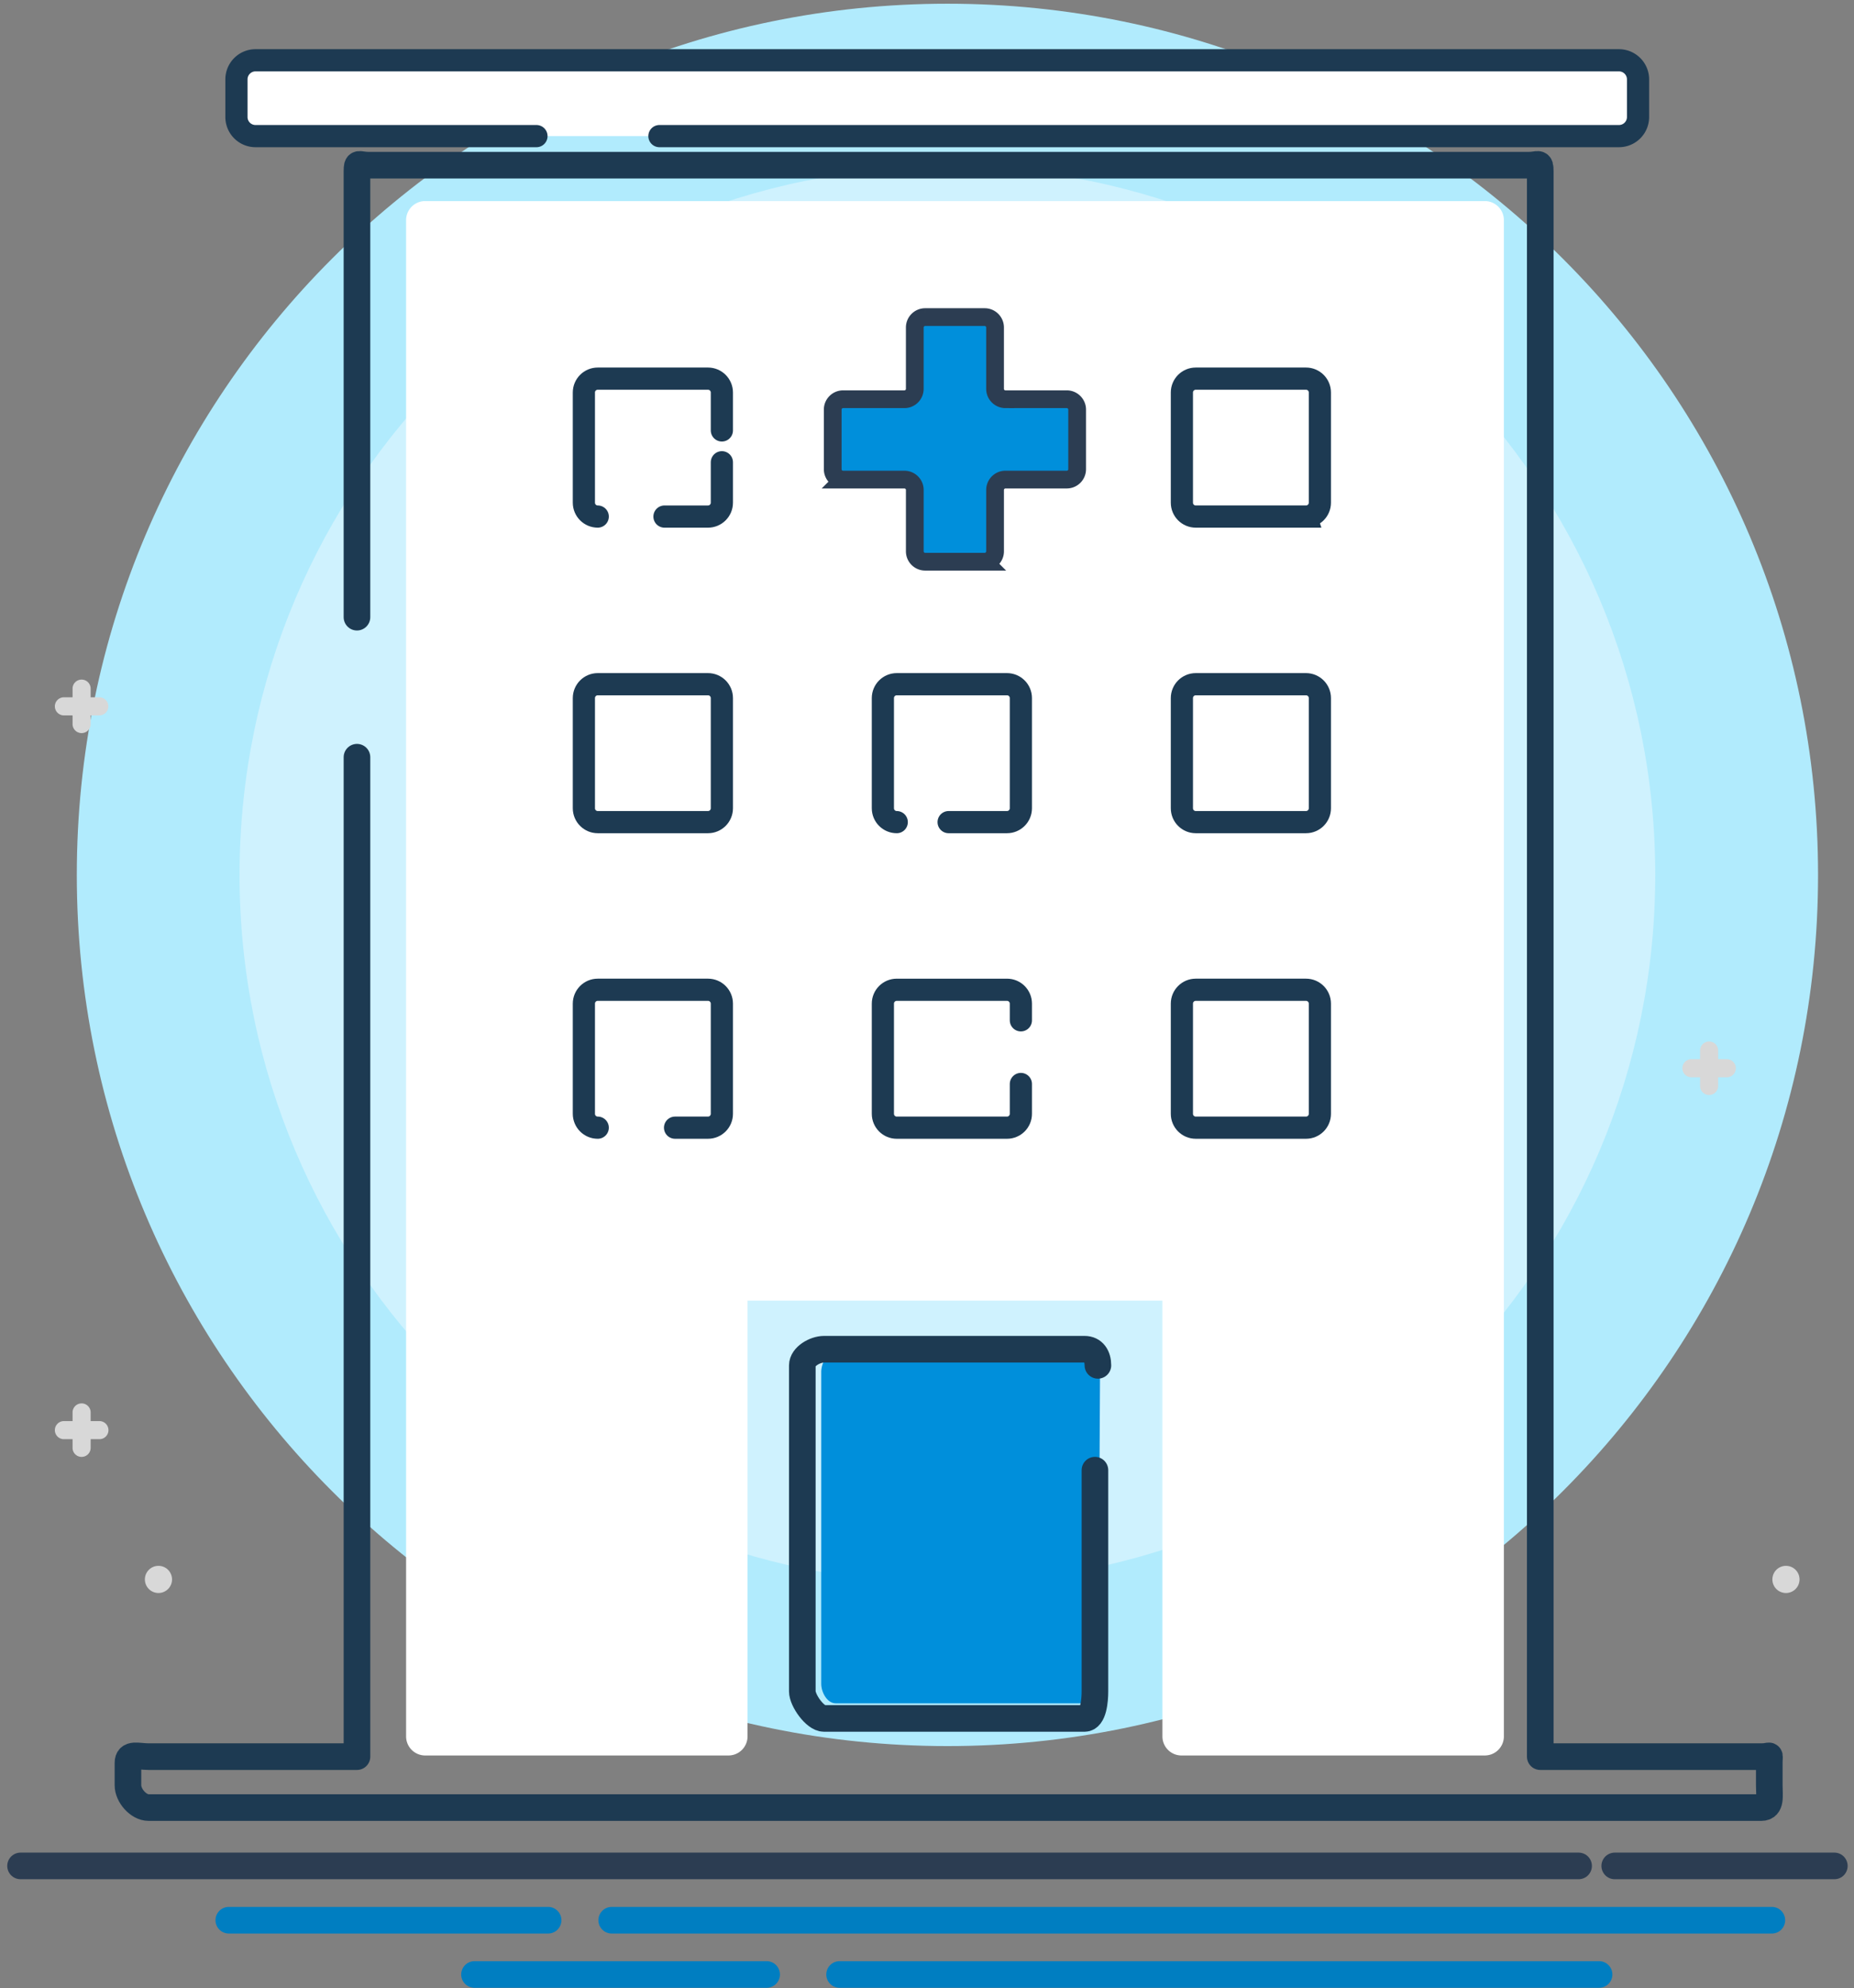 <svg width="209" height="224" xmlns="http://www.w3.org/2000/svg"><rect width="100%" height="100%" fill="#808080" stroke="none"/><g fill="none" fill-rule="evenodd"><path d="M8.658 98.565C8.658 44.361 52.599.419 106.804.419c54.203 0 98.144 43.942 98.144 98.146s-43.941 98.146-98.144 98.146c-54.205 0-98.146-43.942-98.146-98.146" fill="#B1EBFD"/><path d="M27.005 98.562c0-44.07 35.725-79.796 79.795-79.796s79.795 35.726 79.795 79.796c0 44.07-35.726 79.795-79.795 79.795-44.07 0-79.795-35.725-79.795-79.795" fill="#CFF2FE"/><path d="M53.489 222.442h32.934m8.222 0h85.618" stroke="#007EC1" stroke-width="3" stroke-linecap="round" stroke-linejoin="round"/><path d="M2.317 210.211h175.637m4.074 0h24.755" stroke="#2C3D52" stroke-width="3" stroke-linecap="round"/><path d="M167.379 197.77H133.19a2.15 2.15 0 01-2.151-2.152v-49.094h-46.77v49.094a2.151 2.151 0 01-2.152 2.151H47.93a2.15 2.15 0 01-2.151-2.151V24.804c0-1.187.962-2.151 2.151-2.151h119.45c1.189 0 2.151.964 2.151 2.151v170.814a2.15 2.15 0 01-2.151 2.151" fill="#FFF"/><path d="M123.946 165.981v23.702c0 .97-.663 2.211-1.633 2.211H94.21c-.97 0-1.633-1.241-1.633-2.21v-35.13c0-.97.663-2.211 1.633-2.211h28.103c.97 0 1.694 1.067 1.694 2.037l-.061 11.601z" fill="#008FDB"/><path d="M40.241 85.306V197.9H16.744c-1.15 0-2.32-.448-2.32.7v2.528c0 1.15 1.17 2.509 2.32 2.509h181.82c1.148 0 .886-1.358.886-2.509v-2.527c0-1.149.262-.701-.887-.701h-24.93V19.302c0-1.15-.182-.691-1.33-.691H41.57c-1.15 0-1.33-.46-1.33.69V69.53" stroke="#1D3A52" stroke-width="3" stroke-linecap="round" stroke-linejoin="round"/><path d="M123.431 165.628v24.917c0 1.012-.157 3.052-1.172 3.052H92.89c-1.013 0-2.447-2.04-2.447-3.053V153.83c0-1.014 1.434-1.828 2.447-1.828h29.37c1.015 0 1.505.801 1.505 1.815" stroke="#1D3A52" stroke-width="3" stroke-linecap="round" stroke-linejoin="round"/><path d="M60.473 15.334H28.806a2.15 2.15 0 01-2.152-2.152V8.944c0-1.188.962-2.152 2.151-2.152h153.698c1.188 0 2.152.964 2.152 2.152v4.238a2.151 2.151 0 01-2.152 2.152H74.337" fill="#FFF"/><path d="M60.473 15.334H28.806a2.15 2.15 0 01-2.152-2.152V8.944c0-1.188.962-2.152 2.151-2.152h153.698c1.188 0 2.152.964 2.152 2.152v4.238a2.151 2.151 0 01-2.152 2.152H74.337" stroke="#1D3A52" stroke-width="2.5" stroke-linecap="round" stroke-linejoin="round"/><path d="M147.226 58.195h-12.43c-.864 0-1.563-.7-1.563-1.563V44.22c0-.864.7-1.564 1.563-1.564h12.43c.863 0 1.563.7 1.563 1.564v12.41c0 .864-.7 1.564-1.563 1.564z" stroke="#1D3A52" stroke-width="2.5"/><path d="M81.376 52.077v4.555c0 .864-.7 1.564-1.563 1.564h-4.908m-7.522-.001c-.863 0-1.563-.7-1.563-1.563V44.22c0-.864.7-1.564 1.563-1.564h12.43c.863 0 1.563.7 1.563 1.564v4.271m19.714 44.128c-.864 0-1.564-.7-1.564-1.564v-12.41c0-.864.7-1.564 1.563-1.564h12.43c.864 0 1.564.7 1.564 1.563v12.412c0 .863-.7 1.563-1.564 1.563h-6.582" stroke="#1D3A52" stroke-width="2.5" stroke-linecap="round" stroke-linejoin="round"/><path d="M147.226 92.619h-12.43c-.864 0-1.563-.7-1.563-1.564v-12.41c0-.864.7-1.564 1.563-1.564h12.43c.863 0 1.563.7 1.563 1.563v12.411c0 .864-.7 1.564-1.563 1.564zm-67.413 0h-12.43c-.863 0-1.563-.7-1.563-1.564v-12.41c0-.864.7-1.564 1.563-1.564h12.43c.863 0 1.563.7 1.563 1.563v12.411c0 .864-.7 1.564-1.563 1.564z" stroke="#1D3A52" stroke-width="2.5"/><path d="M115.083 122.12v3.36c0 .863-.7 1.563-1.564 1.563h-12.43c-.863 0-1.563-.7-1.563-1.564v-12.411c0-.863.7-1.563 1.564-1.563h12.429c.864 0 1.564.7 1.564 1.563v1.88" stroke="#1D3A52" stroke-width="2.5" stroke-linecap="round" stroke-linejoin="round"/><path d="M147.226 127.042h-12.43c-.864 0-1.563-.7-1.563-1.563v-12.411c0-.864.7-1.564 1.563-1.564h12.43c.863 0 1.563.7 1.563 1.564v12.41c0 .864-.7 1.564-1.563 1.564z" stroke="#1D3A52" stroke-width="2.5"/><path d="M67.383 127.042c-.863 0-1.563-.7-1.563-1.563v-12.411c0-.864.7-1.564 1.563-1.564h12.43c.863 0 1.563.7 1.563 1.564v12.411c0 .863-.7 1.563-1.563 1.563h-3.715" stroke="#1D3A52" stroke-width="2.5" stroke-linecap="round" stroke-linejoin="round"/><path d="M95.039 54.03h6.915c.644 0 1.17.524 1.17 1.166v6.918c0 .643.523 1.166 1.167 1.166h6.713a1.17 1.17 0 001.17-1.166v-6.918a1.17 1.17 0 011.167-1.167h6.917a1.17 1.17 0 001.168-1.167v-6.717c0-.641-.525-1.168-1.168-1.168h-6.917a1.17 1.17 0 01-1.168-1.167v-6.916c0-.644-.524-1.17-1.169-1.17h-6.713a1.17 1.17 0 00-1.168 1.17v6.916a1.17 1.17 0 01-1.169 1.167H95.04a1.17 1.17 0 00-1.168 1.168v6.717a1.17 1.17 0 001.168 1.167" fill="#008FDB"/><path d="M95.039 54.03h6.915c.644 0 1.17.524 1.17 1.166v6.918c0 .643.523 1.166 1.167 1.166h6.713a1.17 1.17 0 001.17-1.166v-6.918a1.17 1.17 0 011.167-1.167h6.917a1.17 1.17 0 001.168-1.167v-6.717c0-.641-.525-1.168-1.168-1.168h-6.917a1.17 1.17 0 01-1.168-1.167v-6.916c0-.644-.524-1.17-1.169-1.17h-6.713a1.17 1.17 0 00-1.168 1.17v6.916a1.17 1.17 0 01-1.169 1.167H95.04a1.17 1.17 0 00-1.168 1.168v6.717a1.17 1.17 0 001.168 1.167h0z" stroke="#2C3D52" stroke-width="2"/><path d="M25.792 216.327H61.79m7.165 0H199.74" stroke="#007EC1" stroke-width="3" stroke-linecap="round" stroke-linejoin="round"/><path d="M201.33 176.405a1.53 1.53 0 100 3.06 1.53 1.53 0 000-3.06m-183.467 0a1.53 1.53 0 10.001 3.06 1.53 1.53 0 00-.001-3.06m-6.625-97.848h-1.02v-1.02a1.02 1.02 0 00-2.038 0v1.02H7.16a1.02 1.02 0 000 2.038h1.02v1.02a1.02 1.02 0 002.038 0v-1.02h1.02a1.02 1.02 0 000-2.038m183.467 40.77h-1.02v-1.02a1.02 1.02 0 00-2.038 0v1.02h-1.02a1.02 1.02 0 000 2.038h1.02v1.02a1.02 1.02 0 002.038 0v-1.02h1.02a1.02 1.02 0 000-2.038m-183.467 40.77h-1.02v-1.019a1.02 1.02 0 00-2.038 0v1.02H7.16a1.02 1.02 0 000 2.038h1.02v1.02a1.02 1.02 0 002.038 0v-1.02h1.02a1.02 1.02 0 000-2.039" fill="#D8D8D8"/></g></svg>